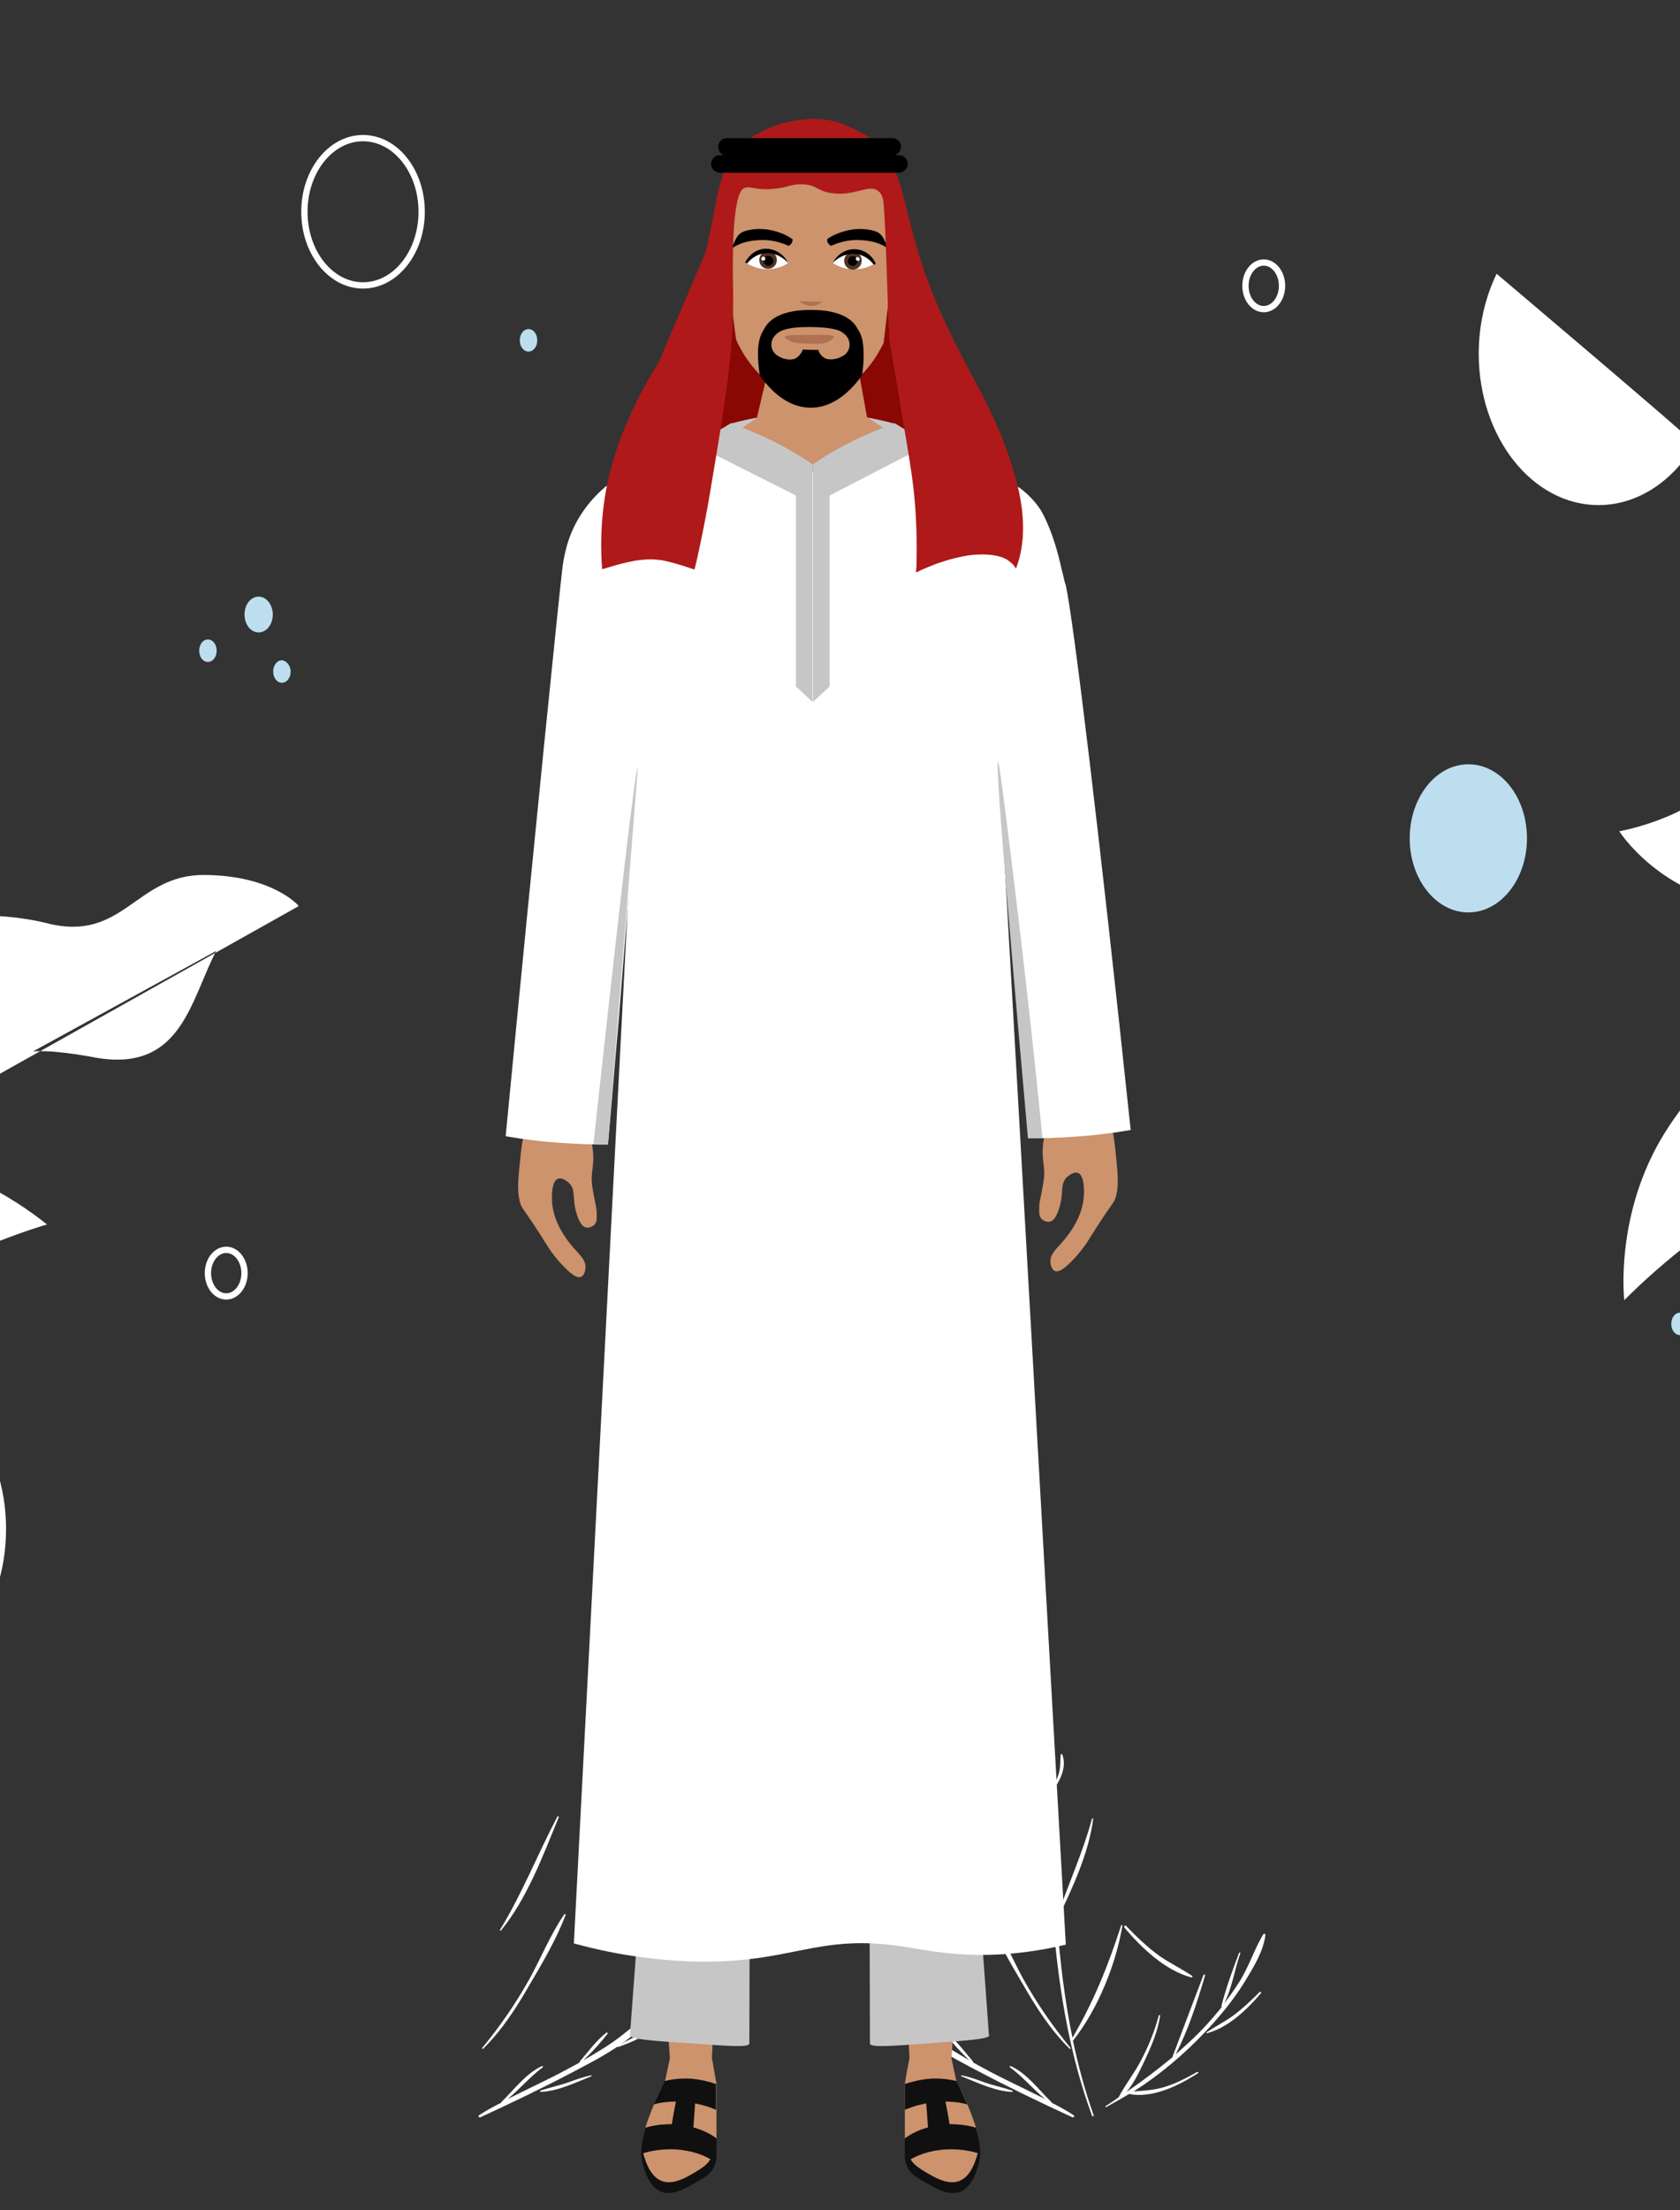 <?xml version="1.0" encoding="utf-8"?>
<!-- Generator: Adobe Illustrator 26.0.1, SVG Export Plug-In . SVG Version: 6.00 Build 0)  -->
<svg version="1.1" id="Layer_1" xmlns="http://www.w3.org/2000/svg" xmlns:xlink="http://www.w3.org/1999/xlink" x="0px" y="0px"
	 viewBox="0 0 404 531.2" style="enable-background:new 0 0 404 531.2;" xml:space="preserve">
<rect x="0" y="0" width="404" height="531.2" fill="#333333" stroke="none"/>
<style type="text/css">
	.st0{fill:#FFFFFF;}
	.st1{fill:#BDDEEF;}
	.st2{fill:none;stroke:#FFFFFF;stroke-width:1.515;stroke-miterlimit:10;}
	.st3{fill:#C098EA;}
	.st4{fill:#4C6580;}
	.st5{fill:#890804;}
	.st6{fill:#CC936D;}
	.st7{fill:#101010;}
	.st8{fill:#C6C6C6;}
	.st9{fill:#AF7151;}
	.st10{fill:#513328;}
	.st11{fill:#C48C66;}
	.st12{fill:#AF1919;}
</style>
<path class="st0" d="M407.6,106.7c-5.3,8.9-13.7,14.7-23.2,14.7c-15.9,0-28.8-16.3-28.8-36.4c0-7,1.6-13.6,4.3-19.2
	C360,65.9,405.2,104.1,407.6,106.7"/>
<path class="st0" d="M-77.6,299.6c4.4-22.4,13.3-53.2,30.2-72.7c4.5-1.5,9.2-2.8,13.9-3.8c16.3-3.6,32.8-4.2,44.8-1.2
	c18.4,4.7,21.3-11.7,37.8-11.6s22.7,7.4,22.7,7.4"/>
<path class="st0" d="M-71.8,298.4c31.1-35.1,66.3-17.5,83.1-4.1c0,0-27,7.8-42.7,21.3c-21.2,16.1-27-5.7-50.3,11.7"/>
<path class="st0" d="M71.8,217.8c-30.3-4.7-15.7,43.6-50.4,36.1c-16.5-2.8-21.3-1.3-30.1,8.6c-29.5,18.7-36.5-17.5-63.2,35.9"/>
<path class="st0" d="M475.4,271.7c0-0.4,0-0.8,0-1.2c-5.7,2.8-11,4.6-15.8,5.3c-3.1,0.5-12.9,1.4-25,6.2
	c-13.9,5.6-24.4,13.6-29.8,17.9c-6.1,4.8-10.9,9.3-14.2,12.6c0,0-2.4-20.6,9.6-40s26-23.3,35.4-34.5c8-9.6,6.5-16.9,12.3-27.6
	c-7.6,4.6-16.4,8.5-26.6,7.5c-21.8-2.1-31.9-18.1-31.9-18.1s15.3-2.7,23.4-11.2s14.8-27,30.5-31.5c0.2-0.1,0.4-0.1,0.6-0.1
	C443.9,156.9,477.3,232,475.4,271.7"/>
<path class="st0" d="M156.1,484.1c-3,2.1-5.7,4.6-8.7,6.7c-2.3,1.6-4.7,3-7.1,4.4c2.1-2,4.1-4.2,5.9-6.5l-0.3-0.2
	c-2.5,1.9-4.4,4.6-6.5,7v0.2c-1,0.6-2,1.1-3.1,1.7c-4.6,2.5-9.5,4.7-14.2,7.1c2.9-2.4,5.3-5.3,8.4-7.6c0.2-0.1,0-0.4-0.2-0.3
	c-3.9,1.8-6.7,5.7-9.7,8.6l-0.1,0.2c-1.8,0.9-3.6,1.9-5.3,3c-0.3,0.2,0,0.6,0.3,0.5c7.6-3.5,15.1-7.1,22.5-11
	c6.3-3.3,14.1-7.3,18.4-13.2C156.6,484.3,156.3,484,156.1,484.1"/>
<path class="st0" d="M135.7,460.1c-3.3,4.8-5.6,10.5-8.4,15.6c-3.3,5.9-7.1,11.4-11.4,16.6l0.2,0.2c4.5-4.4,8-9.8,11.1-15.2
	c3.2-5.4,6.6-11.2,8.8-17C136.1,460.1,135.8,460,135.7,460.1"/>
<path class="st0" d="M134.1,436.5c-4.8,9.1-8.5,18.6-13.9,27.4l0.2,0.2c6.4-7.8,10.2-18.2,14-27.4L134.1,436.5z"/>
<path class="st0" d="M142.2,498.8c-2,0.4-3.9,1.1-5.8,1.8c-2.1,0.7-4.4,1.2-6.5,1.9v0.3c4.1-0.1,8.6-2.3,12.4-3.8L142.2,498.8z"/>
<path class="st0" d="M155.6,488c-1.2,0.5-2.3,1.2-3.4,1.8c-1.2,0.6-2.4,1.2-3.6,1.9c-0.2,0.1-0.1,0.4,0.1,0.3c2.3-0.9,5.5-1.9,7-3.8
	L155.6,488z"/>
<path class="st0" d="M286.8,475c-2.6-1.8-5.4-3.1-8-4.9c-2.9-2.1-5.5-4.6-8-7.2c-0.2-0.3-0.6,0.1-0.4,0.4c4.1,4.9,9.9,10.4,16.2,12
	L286.8,475z"/>
<path class="st0" d="M245.2,424.2c2.1,4.6,4.3,9.1,7,13.5c-0.2-7.1-0.6-14.4-0.1-21.5c0.1-0.6,0.9-0.6,1,0c0.3,4.3,0.3,8.6,0.3,12.9
	c0.5-0.9,0.9-1.8,1.2-2.8c0.5-1.5,0.3-3.1,0.5-4.7h0.3c1.2,2.8-0.3,6.2-2.1,8.5c0,3-0.1,5.9,0,8.8c0.1,7.3,0.4,14.6,0.9,21.9
	c2.7-8,6.2-15.5,8.4-23.7h0.3c-1.1,8.4-5,16.7-8.6,24.2l-0.1,0.1v0.5c0.7,9.4,1.8,18.7,3.7,27.9c5.1-8.7,8.6-17.4,11.7-27
	c0.1-0.2,0.4-0.1,0.3,0.1c-1.6,9.4-5.9,20-11.8,27.5H258c1.3,6.1,2.9,12.1,5,18c0.1,0.3-0.3,0.4-0.4,0.1
	c-5.2-14.1-7.7-28.9-9.1-43.8c-0.7-8.1-1.1-16.3-1.3-24.5c0-0.6,0-1.2-0.1-1.8c-3.1-4.2-6-9.1-7.2-14.2H245.2z"/>
<path class="st0" d="M217.3,484.1c3,2.1,5.7,4.6,8.7,6.7c2.3,1.6,4.7,3,7.1,4.4c-2.1-2-4.1-4.2-5.9-6.5l0.3-0.2
	c2.5,1.9,4.4,4.6,6.5,7v0.2c1,0.6,2,1.1,3.1,1.7c4.6,2.5,9.5,4.7,14.2,7.1c-2.9-2.4-5.3-5.3-8.4-7.6c-0.2-0.1,0-0.4,0.2-0.3
	c3.9,1.8,6.7,5.7,9.7,8.6l0.1,0.2c1.8,0.9,3.6,1.9,5.3,3c0.3,0.2,0,0.6-0.3,0.5c-7.6-3.5-15.1-7.1-22.5-11
	c-6.3-3.3-14.1-7.3-18.4-13.2C216.8,484.3,217.1,484,217.3,484.1"/>
<path class="st0" d="M265.9,506.2c1.1-0.7,2.1-1.4,3.1-2.1l0,0c1.6-3.1,3.8-5.8,5.4-8.9c1.8-3.4,3.3-7.1,4.3-10.9l0.3,0.1
	c-0.6,4-2.2,7.6-3.9,11.2c-1.1,2.3-2.4,5.1-4.2,7.2c3.8-2.6,7.5-5.4,11-8.3c2.5-6.6,5-13.2,7.5-19.8c0.1-0.2,0.5-0.1,0.4,0.1
	c-1.9,6.4-4,13-7.1,19c1.9-1.7,3.8-3.4,5.6-5.2c2-2,3.8-4.1,5.5-6.2l-0.1-0.2c1.1-4.3,2.7-8.7,4.3-12.9l0.3,0.1
	c-1.4,3.9-2,8.4-3.9,12.1c1.2-1.5,2.3-3.1,3.4-4.8c2.5-3.8,3.7-8,6-11.8c0.1-0.2,0.5-0.1,0.5,0.1c-0.4,3.9-2.9,7.9-4.9,11.2
	c-2.7,4.4-6,8.4-9.5,12.1c-5.1,5.4-11,10.4-17.3,14.4c2.3-0.2,4.5-0.3,6.8-0.9c3-0.8,5.8-2.3,8.5-3.8c0.2-0.1,0.4,0.2,0.2,0.3
	c-4.7,3-10.9,6.1-16.6,5c-1.8,1.1-3.6,2.1-5.4,3.1C265.9,506.6,265.7,506.3,265.9,506.2"/>
<path class="st0" d="M237.7,460.1c3.3,4.8,5.6,10.5,8.4,15.6c3.3,5.9,7.1,11.4,11.4,16.6l-0.2,0.2c-4.5-4.4-8-9.8-11.1-15.2
	c-3.2-5.4-6.6-11.2-8.8-17C237.3,460.1,237.6,460,237.7,460.1"/>
<path class="st0" d="M239.3,436.5c4.8,9.1,8.5,18.6,13.9,27.4l-0.2,0.2c-6.4-7.8-10.2-18.2-14-27.4L239.3,436.5z"/>
<path class="st0" d="M231.2,498.8c2,0.4,3.9,1.1,5.8,1.8c2.1,0.7,4.4,1.2,6.5,1.9v0.3c-4.1-0.1-8.6-2.3-12.4-3.8L231.2,498.8z"/>
<path class="st0" d="M217.8,488c1.2,0.5,2.3,1.2,3.4,1.8c1.2,0.6,2.4,1.2,3.6,1.9c0.2,0.1,0.1,0.4-0.1,0.3c-2.3-0.9-5.5-1.9-7-3.8
	L217.8,488z"/>
<path class="st0" d="M290.1,488.5c2.1-1.4,4.3-2.5,6.4-4c2.3-1.7,4.4-3.7,6.4-5.7c0.2-0.2,0.5,0.1,0.3,0.3c-3.3,3.9-7.9,8.3-13,9.6
	L290.1,488.5z"/>
<path class="st1" d="M367.2,201.5c0,9.8-6.3,17.8-14.1,17.8s-14.1-8-14.1-17.8s6.3-17.8,14.1-17.8S367.2,191.6,367.2,201.5"/>
<path class="st1" d="M52.1,156.4c0,1.5-0.9,2.7-2.1,2.7c-1.2,0-2.1-1.2-2.1-2.7s0.9-2.7,2.1-2.7C51.2,153.7,52.1,154.9,52.1,156.4"
	/>
<path class="st1" d="M69.9,161.4c0,1.5-0.9,2.7-2.1,2.7s-2.1-1.2-2.1-2.7s0.9-2.7,2.1-2.7C68.9,158.8,69.9,160,69.9,161.4"/>
<path class="st1" d="M129.2,81.8c0,1.5-0.9,2.7-2.1,2.7c-1.2,0-2.1-1.2-2.1-2.7s0.9-2.7,2.1-2.7C128.3,79.1,129.2,80.3,129.2,81.8"
	/>
<path class="st1" d="M406.1,318.2c0,1.5-0.9,2.7-2.1,2.7s-2.1-1.2-2.1-2.7s0.9-2.7,2.1-2.7S406.1,316.7,406.1,318.2"/>
<path class="st1" d="M413.3,311c0,1.5-0.9,2.7-2.1,2.7s-2.1-1.2-2.1-2.7s0.9-2.7,2.1-2.7S413.3,309.5,413.3,311"/>
<path class="st1" d="M65.6,147.7c0,2.4-1.5,4.3-3.4,4.3s-3.4-1.9-3.4-4.3s1.5-4.3,3.4-4.3S65.6,145.4,65.6,147.7"/>
<ellipse class="st2" cx="54.4" cy="306" rx="4.4" ry="5.6"/>
<ellipse class="st2" cx="303.9" cy="68.7" rx="4.4" ry="5.6"/>
<ellipse class="st2" cx="87.3" cy="50.9" rx="14.1" ry="17.7"/>
<ellipse class="st2" cx="-28.1" cy="367.5" rx="28.8" ry="36.4"/>
<path class="st3" d="M198.2,360.2c0.5,0,1,0,1.4,0l0,0C199.2,360.2,198.7,360.2,198.2,360.2"/>
<path class="st3" d="M196.7,360.2c0.5,0,0.9,0,1.4,0C197.6,360.2,197.2,360.2,196.7,360.2L196.7,360.2z"/>
<polyline class="st4" points="516.5,49 469.3,49 469.3,-11.3 "/>
<g>
	<polygon class="st5" points="158.7,125 172.7,62.7 175.9,43.6 213.6,43.6 216.7,64.8 233,125 	"/>
	<g>
		<path class="st6" d="M172.3,500.9c-4.1-0.2-8.2-0.4-12.4-0.6c0.4-1.9,0.8-3.7,1.2-5.6c-0.3-4.4-0.7-8.8-1-13.2c3.9,0,7.8,0,11.7,0
			c-0.2,4.4-0.4,8.8-0.6,13.2C171.6,496.7,171.9,498.8,172.3,500.9z"/>
		<g>
			<path class="st7" d="M154.2,517.6c0,0.7,0.1,1.3,0.2,1.9c2,8.1,5.8,9,11.1,6.1c4.5-2.5,5.8-3.1,6.6-5.9c-2.4-1.7-5.9-2.9-9.9-3.2
				C159.2,516.4,156.4,516.8,154.2,517.6z"/>
			<path class="st6" d="M154.8,514.9c0,0.7-0.4,1.5-0.3,2c2,8.1,5.8,9,11.1,6.1c4.5-2.5,5.2-3.3,6-6c-2.4-1.7-5.3-2.8-9.3-3
				C159.4,513.8,157.1,514.1,154.8,514.9z"/>
			<path class="st6" d="M172.3,514c0-5.3,0-13.1,0-13.1l-12.4-0.6c0,0-3,5.5-4.7,11.1c2.1-0.6,4.4-0.9,6.9-0.8
				C166.3,510.8,169.9,512.1,172.3,514z"/>
			<path class="st7" d="M172.3,514c-2.4-1.8-6-3.1-10.1-3.4c-2.5-0.1-4.9,0.2-6.9,0.8c-0.7,2.2-1.1,4.4-1.1,6.3c2.3-0.8,5-1.2,8-1.1
				c4,0.2,7.5,1.4,9.9,3.2c0.1-0.5,0.2-1,0.2-1.4C172.3,517.4,172.3,515.9,172.3,514z"/>
			<path class="st7" d="M157.2,505.8c0,0,6.7-2.2,15,1.3v-6.2c-1.5-0.5-3.6-1.1-6.3-1.3c-2.5-0.1-4.6,0.2-6.1,0.6
				C159.6,500.8,159.3,501.3,157.2,505.8z"/>
			<path class="st7" d="M161,514.2c0,0,1.4-10,2.4-12.1l4,0.1l-0.9,12.4L161,514.2z"/>
		</g>
	</g>
	<g>
		<path class="st6" d="M217.6,500.9c4.1-0.2,8.2-0.4,12.4-0.6c-0.4-1.9-0.8-3.7-1.2-5.6c0.3-4.4,0.7-8.8,1-13.2c-3.9,0-7.8,0-11.7,0
			c0.2,4.4,0.4,8.8,0.6,13.2C218.3,496.7,217.9,498.8,217.6,500.9z"/>
		<g>
			<path class="st7" d="M235.7,517.6c0,0.7-0.1,1.3-0.2,1.9c-2,8.1-5.8,9-11.1,6.1c-4.5-2.5-5.8-3.1-6.6-5.9
				c2.4-1.7,5.9-2.9,9.9-3.2C230.7,516.4,233.5,516.8,235.7,517.6z"/>
			<path class="st6" d="M235,514.9c0,0.7,0.4,1.5,0.3,2c-2,8.1-5.8,9-11.1,6.1c-4.5-2.5-5.2-3.3-6-6c2.4-1.7,5.3-2.8,9.3-3
				C230.5,513.8,232.8,514.1,235,514.9z"/>
			<path class="st6" d="M217.6,514c0-5.3,0-13.1,0-13.1l12.4-0.6c0,0,3,5.5,4.7,11.1c-2.1-0.6-4.4-0.9-6.9-0.8
				C223.6,510.8,220,512.1,217.6,514z"/>
			<path class="st7" d="M217.6,514c2.4-1.8,6-3.1,10.1-3.4c2.5-0.1,4.9,0.2,6.9,0.8c0.7,2.2,1.1,4.4,1.1,6.3c-2.3-0.8-5-1.2-8-1.1
				c-4,0.2-7.5,1.4-9.9,3.2c-0.1-0.5-0.2-1-0.2-1.4C217.6,517.4,217.6,515.9,217.6,514z"/>
			<path class="st7" d="M232.6,505.8c0,0-6.7-2.2-15,1.3v-6.2c1.5-0.5,3.6-1.1,6.3-1.3c2.5-0.1,4.6,0.2,6.1,0.6
				C230.3,500.8,230.6,501.3,232.6,505.8z"/>
			<path class="st7" d="M228.9,514.2c0,0-1.4-10-2.4-12.1l-4,0.1l0.9,12.4L228.9,514.2z"/>
		</g>
	</g>
	<g>
		<g>
			<path class="st8" d="M237.9,489.2c-0.1,0.9-4.9,1.2-14.3,1.9c-9.3,0.7-14,1-14.3,0.2c0,0,0,0-0.1,0c-0.1-37.9-0.2-75.7-0.3-113.6
				c7.1,2.2,14.2,4.4,21.2,6.5c2.6,34.9,5.2,69.9,7.7,104.8C237.9,489.1,237.9,489.2,237.9,489.2z"/>
		</g>
	</g>
	<g>
		<g>
			<path class="st8" d="M180.5,377.7c-0.1,37.9-0.2,75.7-0.3,113.6c0,0,0,0-0.1,0c-0.3,0.8-5,0.5-14.3-0.2c-9.5-0.6-14.2-1-14.3-1.9
				c0-0.1,0-0.1,0-0.2c2.6-34.9,5.2-69.9,7.7-104.8C166.3,382.1,173.4,379.9,180.5,377.7z"/>
		</g>
	</g>
	<path class="st8" d="M175.8,101.8c6.3,5.6,12.6,11.2,18.9,16.9c6.8-5.6,13.5-11.2,20.3-16.9c-5.1-1.4-12.2-2.7-20.7-2.6
		C186.9,99.3,180.5,100.5,175.8,101.8z"/>
	<path class="st0" d="M251.8,131.9c-0.2-1.3-0.5-3.6-1.3-6.3c-0.5-1.8-1.1-3.2-1.4-3.9c-1.2-1.5-2.6-3.1-4.1-4.5
		c-9.9-9.4-22.3-11.8-29.3-12.4c-6.7,3.6-13.5,7.2-20.2,10.8c-2.6-2.6-9-8.5-18.3-9.4c-4.6-0.4-8.5,0.4-10,0.7
		c-3.8,0.9-6.7,2.3-12.4,5.1c-2.6,1.3-5.7,2.9-9.1,4.9c-3.2,3.3-3.8,6.6-4.9,23.6c-0.8,12.2-1.3,22.7-1.6,31h116.2
		C253.7,150.9,252.3,135.8,251.8,131.9z"/>
	<path class="st6" d="M219.5,107.3c-7.9,2.6-15.9,5.3-23.8,7.9c-8.2-2.6-16.3-5.2-24.5-7.7c3.6-2.3,7.2-4.6,10.8-7
		c1.2-5.2,2.5-10.5,3.7-15.7c6.7,0,13.4,0,20,0c0.9,5.2,1.9,10.4,2.8,15.5C212.2,102.7,215.8,105,219.5,107.3z"/>
	<path class="st6" d="M214.7,63c-0.1,1-0.5,4.3-1.2,10.8c-0.4,3.6-0.8,6.6-1,8.6c-1.5,3.1-4.7,8.5-10.8,11.9
		c-3.7,2.1-6.3,2.1-6.9,2.1c-3.4,0-5.9-1.4-7.6-2.6c-5.9-4-8.9-9.2-10.2-12.2c-0.2-1.5-0.5-3.7-0.8-6.4c-0.4-3.2-1.1-9.3-1.3-12.2
		c-0.3-5.4-1.1-16,5.8-22.7c5.5-5.2,12.6-5.4,14.1-5.4c1.5,0,8.8,0.1,14.4,5.4C215.9,47,215.1,57.5,214.7,63z"/>
	<g>
		<path class="st9" d="M200.5,80.9c0.1,0.5-1.2,1.2-2,1.5c-0.7,0.2-1.2,0.3-3.9,0.2c-2.5-0.1-3-0.1-3.7-0.3
			c-0.7-0.2-2.2-0.9-2.2-1.3c0.1-0.5,2.3-0.5,6.2-0.5C200.2,80.4,200.5,80.7,200.5,80.9z"/>
	</g>
	<path class="st9" d="M197.7,72.5c-0.3,0.3-1.1,0.9-2.4,1c-1.7,0.1-2.9-0.9-3.1-1.1c1.1,0,2.1,0,3.2,0.1
		C196.1,72.5,196.9,72.5,197.7,72.5z"/>
	<path class="st0" d="M174.2,102.8l-9.5,5.5c6,7.4,12,14.8,17.9,22.2c8.5,0.1,17,0.1,25.5,0.2c5.1-8,10.3-16,15.4-23.9
		c-2.5-1.2-5-2.5-7.4-3.7c-3.4,1.3-7.1,2.9-11,4.9c-3.5,1.8-6.7,3.7-9.5,5.5c-2.6-1.7-5.5-3.5-8.8-5.2
		C182.2,105.9,178,104.1,174.2,102.8z"/>
	<g>
		<g>
			<path class="st0" d="M189.5,63.3c-1.5-2.4-4-3.6-6.3-3.1c-2.3,0.5-3.5,2.6-3.8,3c0.9,0.5,2.5,1.4,4.7,1.5
				C186.7,64.8,188.6,63.8,189.5,63.3z"/>
			<g>
				<path class="st10" d="M182.6,62.7c0.1,1.2,1.1,2,2.3,1.9c1.2-0.1,2-1.1,1.9-2.3c-0.1-1.2-1.1-2-2.3-1.9
					C183.3,60.5,182.5,61.5,182.6,62.7z"/>
				<path d="M183.6,62.8c0.1,0.6,0.6,1.1,1.3,1.1c0.6-0.1,1.1-0.6,1.1-1.3c-0.1-0.6-0.6-1.1-1.3-1.1C184,61.5,183.6,62.1,183.6,62.8
					z"/>
				<path class="st0" d="M183.1,62.2c0,0.3,0.2,0.5,0.5,0.4c0.3,0,0.5-0.2,0.4-0.5c0-0.3-0.3-0.5-0.5-0.4
					C183.3,61.7,183.1,61.9,183.1,62.2z"/>
			</g>
			<path d="M189.5,63.2c-0.1-0.2-2.5-2.8-5.8-2.3c-2.4,0.4-3.7,2-4,2.4c-0.1,0-0.2-0.1-0.3-0.1c-0.1,0-0.1,0-0.2-0.1
				c1-2.1,3.2-3.5,5.4-3.3C186.8,60,188.6,61.3,189.5,63.2z"/>
		</g>
		<g>
			<path class="st0" d="M200.3,63.2c1.6-2.3,4.1-3.5,6.3-2.9c2.3,0.6,3.5,2.7,3.7,3.1c-0.9,0.5-2.5,1.3-4.7,1.3
				C203,64.8,201.1,63.8,200.3,63.2z"/>
			<g>
				<path class="st10" d="M207.2,62.9c-0.1,1.2-1.2,2-2.3,1.9c-1.2-0.1-2-1.2-1.9-2.3c0.1-1.2,1.2-2,2.3-1.9
					C206.5,60.6,207.4,61.7,207.2,62.9z"/>
				<path d="M206.2,62.9c-0.1,0.6-0.6,1.1-1.3,1c-0.6-0.1-1.1-0.6-1-1.3c0.1-0.6,0.6-1.1,1.3-1C205.8,61.6,206.3,62.2,206.2,62.9z"
					/>
				<path class="st0" d="M206.7,62.3c0,0.3-0.3,0.5-0.5,0.4s-0.5-0.3-0.4-0.5c0-0.3,0.3-0.5,0.5-0.4S206.8,62,206.7,62.3z"/>
			</g>
			<path d="M200.3,63.2c0.1-0.2,2.5-2.7,5.9-2.1c2.3,0.4,3.6,2.1,3.9,2.5c0.1,0,0.2,0,0.3-0.1c0.1,0,0.1,0,0.2-0.1
				c-0.9-2.2-3.1-3.6-5.4-3.5C203.1,60,201.2,61.3,200.3,63.2z"/>
		</g>
		<path d="M188.5,56.3c-0.5-0.2-2.1-0.9-4.4-1.2c-3.2-0.3-5.2,0.5-5.6,0.7c-0.6,0.3-1,0.8-1,0.8c-0.3,0.4-0.5,0.7-0.7,1.2
			c-0.3,0.5-0.6,1.3-0.9,2.1c0.1-0.1,0.2-0.2,0.3-0.3c0,0,0.6-0.5,1.4-0.8c2.7-1.3,6.4-1.1,6.4-1.1c2.4,0.1,4.3,0.8,5.7,1.4
			c0.1-0.1,0.6-0.4,0.8-0.9c0.1-0.3,0.1-0.5,0.1-0.7C190,57.1,189.4,56.7,188.5,56.3z"/>
	</g>
	<g>
		<path d="M201,56.3c0.5-0.2,2.1-0.9,4.4-1.2c3.2-0.3,5.2,0.5,5.6,0.7c0.6,0.3,1,0.8,1,0.8c0.3,0.4,0.5,0.7,0.7,1.2
			c0.3,0.5,0.6,1.3,0.9,2.1c-0.1-0.1-0.2-0.2-0.3-0.3c0,0-0.6-0.5-1.4-0.8c-2.7-1.3-6.4-1.1-6.4-1.1c-2.4,0.1-4.3,0.8-5.7,1.4
			c-0.1-0.1-0.6-0.4-0.8-0.9c-0.1-0.3-0.1-0.5-0.1-0.7C199.4,57.1,200.1,56.7,201,56.3z"/>
	</g>
	<path class="st0" d="M153.5,169.1c-5.2,99.3-10.3,198.7-15.5,298c11.6,3.2,21,4,27.2,4.3c25.2,1,30.6-6.9,52.2-3.5
		c5.2,0.8,11.9,2.3,22,1.9c7.2-0.3,13.1-1.5,16.9-2.4c-5.6-99.4-11.2-198.8-16.9-298.2c-12.7-0.7-22.5-0.2-29.3,0.5
		c-3.4,0.3-7.7,0.8-13.9,0.8c-7.5,0-12.2-0.8-16.9-1.3C173.3,168.4,164.6,168,153.5,169.1z"/>
	<rect x="194.2" y="74.9" class="st11" width="1.4" height="3.1"/>
	<path class="st8" d="M223.5,106.7c-8,4.1-16,8.3-24,12.4v45.9l-4,3.7l0-57.1c3.6-2.5,8-5,13-7.2c2.3-1,4.5-1.9,6.6-2.7
		C217.9,103.4,220.7,105.1,223.5,106.7z"/>
	<path class="st6" d="M126.3,270.7c-0.3,1.7-0.8,4-1.1,6.9c-0.6,5.7-0.9,8.5-0.2,11.2c0.5,2,0.7,1.1,6.8,10.9c0.1,0.2,1.2,1.9,3,3.9
		c1.5,1.6,3.6,3.8,4.9,3.3c1-0.4,1.1-2.1,1.1-2.2c0.1-2.2-1.8-3.3-3.8-5.9c-0.8-1-3.7-4.7-4.2-9.4c-0.2-2.1-0.1-5.6,1.4-6.1
		c0.9-0.3,2.1,0.5,2.8,1.2c1.6,1.8,0.4,3.8,1.9,7.9c0.6,1.6,1.1,2.3,1.9,2.6c0.7,0.2,1.5-0.1,2-0.5c0.8-0.7,0.7-1.7,0.7-2.9
		c0-1-0.2-1.6-0.4-2.7c-0.4-1.9-0.6-3.4-0.7-3.9c-0.3-2.3,0.1-3.7,0.2-5.2c0.2-2,0.1-5-1.5-9H126.3z"/>
	<path class="st0" d="M145.6,117c-1.8,1.5-4.1,3.8-6.1,7c-3.4,5.4-4,10.7-4.3,12.9c-1,8.7-6.5,62.4-13.6,136.2
		c4.1,0.7,8.6,1.3,13.4,1.6c4,0.3,7.7,0.4,11.2,0.4c0.9-10,1.7-20.1,2.6-30.1c2-24.8,3.9-49.4,5.6-73.7
		C151.4,153.1,148.5,135,145.6,117z"/>
	<path class="st6" d="M267.1,269.3c0.3,1.7,0.8,4,1.1,6.9c0.6,5.7,0.9,8.5,0.2,11.2c-0.5,2-0.7,1.1-6.8,10.9c-0.1,0.2-1.2,1.9-3,3.9
		c-1.5,1.6-3.6,3.8-4.9,3.3c-1-0.4-1.1-2.1-1.1-2.2c-0.1-2.2,1.8-3.3,3.8-5.9c0.8-1,3.7-4.7,4.2-9.4c0.2-2.1,0.1-5.6-1.4-6.1
		c-0.9-0.3-2.1,0.5-2.8,1.2c-1.6,1.8-0.4,3.8-1.9,7.9c-0.6,1.6-1.1,2.3-1.9,2.6c-0.7,0.2-1.5-0.1-2-0.5c-0.8-0.7-0.7-1.7-0.7-2.9
		c0-1,0.2-1.6,0.4-2.7c0.4-1.9,0.6-3.4,0.7-3.9c0.3-2.3-0.1-3.7-0.2-5.2c-0.2-2-0.1-5,1.5-9H267.1z"/>
	<path class="st0" d="M245,117.1c2.7,2,4.3,4,5.2,5.4c0,0,2.6,3.9,4.7,12.6c0,0,0.1,0.4,0.2,0.9c0.1,0.5,0.3,1.2,0.5,2
		c0.3,1.4,0.5,2.2,0.7,2.7c1.8,8,8.1,59.8,15.6,130.9c-4.1,0.7-8.6,1.3-13.4,1.6c-4,0.3-7.7,0.4-11.2,0.4c-0.9-10-1.7-20.1-2.6-30.1
		c-2-24.8-3.9-49.4-5.6-73.7c1.7-7.9,3.1-16.6,4.2-26C244.3,134.2,244.8,125.3,245,117.1z"/>
	<path class="st8" d="M153.4,184.5c-0.6-0.1-4.1,30.1-10.7,90.5c1.2,0,2.3,0,3.5,0C146.2,275,146.2,275,153.4,184.5z"/>
	<path class="st8" d="M240,183.1c0.3,0,1.4,9.1,3.1,22.6c3.4,27.5,5.9,50.6,7.6,67.9c-0.5,0-1,0-1.6,0c-0.6,0-1.3,0-1.9,0
		C240.7,200.8,239.5,183.2,240,183.1z"/>
	<path class="st8" d="M167,106.8l24.4,12.3v45.9l4,3.7l0-57.1c-3.6-2.5-8-5-13-7.2c-2.3-1-4.5-1.9-6.6-2.7
		C172.9,103.5,169.9,105.1,167,106.8z"/>
	<path d="M194.9,74.5c0,0-0.1,0-0.1,0c-1.9,0-8.5,0.1-10.9,4.3c-0.3,0.6-0.9,1.3-1.3,3c-0.4,1.7-0.5,4.2,0.1,8.4
		c3.7,5.3,8,7.8,12.3,7.8c4.3,0,8.6-2.6,12.3-7.8c0.6-4.1,0.4-6.7,0.1-8.4c-0.4-1.7-1-2.5-1.3-3c-2.4-4.2-9-4.3-10.9-4.3
		C195,74.5,194.9,74.5,194.9,74.5z M193.1,84c-0.2,0.4-0.7,1.6-1.9,2.2c0,0-1.8,0.8-4.2-0.7c0,0,0,0,0,0c-1.9-1.2-2-3.7-0.3-5.2
		c0.7-0.6,1.4-0.9,1.8-1c1.7-0.6,4.1-0.7,6.4-0.7c2.3,0,4.7,0.2,6.4,0.7c0.4,0.1,1.1,0.4,1.8,1c1.7,1.5,1.6,4-0.3,5.2c0,0,0,0,0,0
		c-2.4,1.4-4.2,0.7-4.2,0.7c-1.2-0.5-1.7-1.6-1.8-2.1C195.5,84.1,194.3,84.1,193.1,84z"/>
	<g>
		<path class="st12" d="M149.3,110.5c-0.1,0.3-0.1,0.6-0.1,1l0-0.7L149.3,110.5z"/>
	</g>
	<g>
		<path class="st12" d="M244.3,136.7c-0.2-0.4-0.5-0.9-1.1-1.4c0,0-0.2-0.2-0.5-0.4c-0.2-0.2-0.6-0.4-0.9-0.6c-3.5-1.7-9-0.8-9-0.8
			c-1.9,0.3-4.5,0.9-7.6,2c-1.5,0.6-3.1,1.2-4.9,2.1c0-0.7,0.1-1.4,0.1-2.1c0.2-8.1-0.3-14.8-0.9-19.5c-0.4-3-0.6-4.5-2.7-17
			c-1.9-11.3-2.8-16.9-2.9-17.1c-0.5-7.2-0.7-23.8-1.4-32.8c-0.1-0.9-0.2-2.3-1.2-3.1c-2.2-2-5.7,1.3-11.4,0.4
			c-3.5-0.5-3.5-2-6.9-2.1c-2.8-0.1-3.5,0.8-7.1,1.1c-4.3,0.4-5.5-0.8-6.9-0.2c-3.2,1.1-2.8,19.8-2.7,24.5
			c0.2,14.2-1.6,25.2-5.3,47.2c-1.2,7.4-2.5,13.5-3.5,18c-0.2,0.7-0.3,1.4-0.5,2c-0.3-0.1-4.5-1.6-7.6-2.2c-0.3-0.1-0.6-0.1-0.8-0.1
			c-2-0.3-3.6-0.1-4.6,0c-3.8,0.4-8.9,2.2-9.2,2.2c-0.8-10.6,0.7-18.9,2.1-24.1c2-7.7,5-13.7,6.5-16.8c1.8-3.6,3.5-6.5,4.9-8.6
			l11.4-26.7c3.2-13.2,2.6-21.2,10.1-26.9c1.3-1,2.6-1.7,3.9-2.3c3.4-1.8,6.7-2.3,8-2.5c2.2-0.3,7.1-1,12.4,1.5
			c0.3,0.2,0.7,0.3,1,0.5c0,0,0,0,0,0c1.2,0.5,2.3,1.1,3.4,1.8c8.7,5.7,8,14.9,13.2,30.7c6.6,20.1,15.7,30.6,21,46.5
			c0,0.1,0,0.1,0,0.1C247.2,122.7,246.5,131.1,244.3,136.7z"/>
		<path d="M214.6,37.4h-39.8c-1.1,0-2.1-0.9-2.1-2.1l0,0c0-1.1,0.9-2.1,2.1-2.1h39.8c1.1,0,2.1,0.9,2.1,2.1l0,0
			C216.6,36.4,215.7,37.4,214.6,37.4z"/>
		<path d="M216.2,41.5h-43.1c-1.1,0-2.1-0.9-2.1-2.1l0,0c0-1.1,0.9-2.1,2.1-2.1h43.1c1.1,0,2.1,0.9,2.1,2.1l0,0
			C218.3,40.5,217.3,41.5,216.2,41.5z"/>
	</g>
</g>
</svg>
